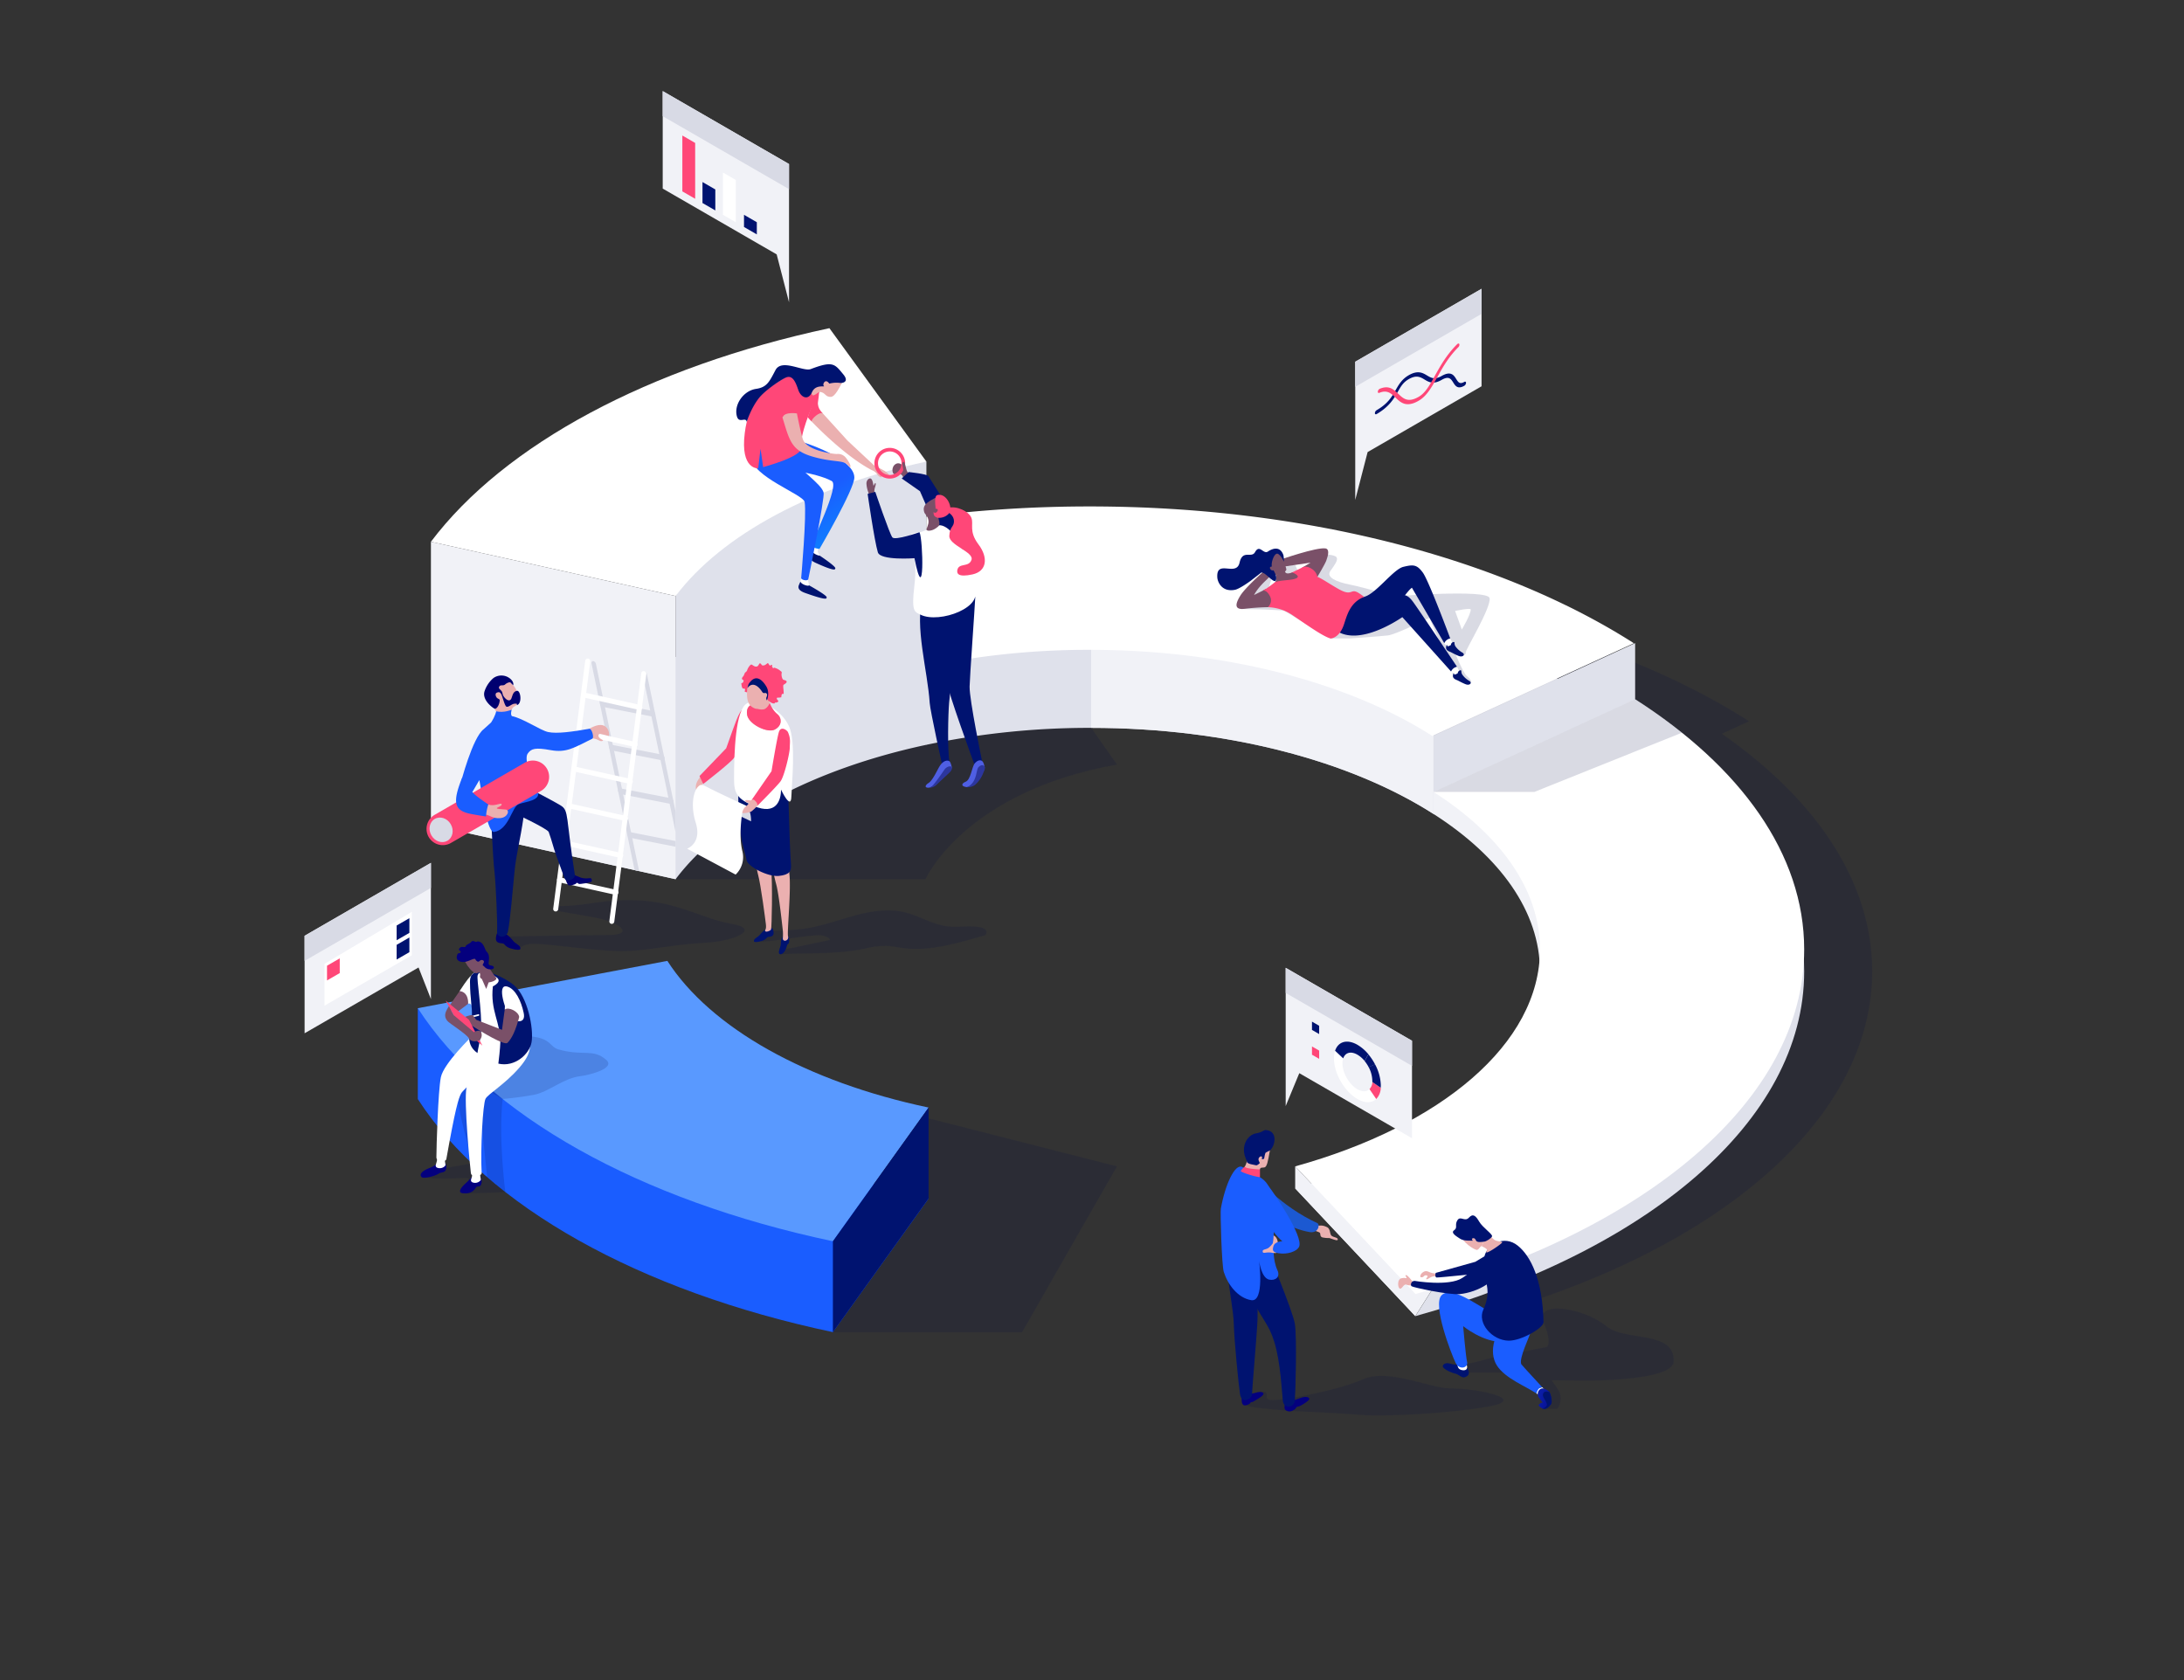 <svg id="Layer1" xmlns="http://www.w3.org/2000/svg" xmlns:xlink="http://www.w3.org/1999/xlink" width="1300" height="1000" viewBox="0 0 1300 1000">
  <rect x="0" y="0" width="1300" height="1000" fill="#333333" stroke="none"/>
  <defs>
    <linearGradient id="linear-gradient" x1="-16.85" y1="430.32" x2="1433.12" y2="430.32" gradientUnits="userSpaceOnUse">
      <stop offset="0" stop-color="#88869c"/>
      <stop offset="0.08" stop-color="#9290a5"/>
      <stop offset="0.5" stop-color="#c5c5d1"/>
      <stop offset="0.82" stop-color="#e5e6ed"/>
      <stop offset="1" stop-color="#f1f2f7"/>
    </linearGradient>
    <linearGradient id="linear-gradient-2" x1="-16.85" y1="416.19" x2="1433.12" y2="416.19" xlink:href="#linear-gradient"/>
    <linearGradient id="_ÂÁ_Ï_ÌÌ_È_ËÂÌÚ_17" data-name="¡ÂÁ˚ÏˇÌÌ˚È „‡‰ËÂÌÚ 17" x1="-4093.61" y1="328.38" x2="-4075.36" y2="241.55" gradientTransform="matrix(-1, 0, 0, 1, -3844, 0)" gradientUnits="userSpaceOnUse">
      <stop offset="0" stop-color="#1a5dff"/>
      <stop offset="1" stop-color="#bb1aff"/>
    </linearGradient>
    <linearGradient id="_ÂÁ_Ï_ÌÌ_È_ËÂÌÚ_3" data-name="¡ÂÁ˚ÏˇÌÌ˚È „‡‰ËÂÌÚ 3" x1="774.86" y1="858.39" x2="775.08" y2="860.09" gradientUnits="userSpaceOnUse">
      <stop offset="0" stop-color="#04007e"/>
      <stop offset="1" stop-color="#bb1aff"/>
    </linearGradient>
    <linearGradient id="_ÂÁ_Ï_ÌÌ_È_ËÂÌÚ_3-2" x1="748.27" y1="853.28" x2="748.46" y2="854.85" xlink:href="#_ÂÁ_Ï_ÌÌ_È_ËÂÌÚ_3"/>
    <linearGradient id="_ÂÁ_Ï_ÌÌ_È_ËÂÌÚ_3-3" x1="-3011.26" y1="741" x2="-3019.05" y2="744.34" gradientTransform="matrix(-1, 0, 0, 1, -2649.27, 0)" xlink:href="#_ÂÁ_Ï_ÌÌ_È_ËÂÌÚ_3"/>
    <linearGradient id="_ÂÁ_Ï_ÌÌ_È_ËÂÌÚ_3-4" x1="-3012.8" y1="741.14" x2="-3019.03" y2="743.81" gradientTransform="matrix(-1, 0, 0, 1, -2649.27, 0)" xlink:href="#_ÂÁ_Ï_ÌÌ_È_ËÂÌÚ_3"/>
    <linearGradient id="_ÂÁ_Ï_ÌÌ_È_ËÂÌÚ_3-5" x1="-2961.85" y1="580.18" x2="-2968.96" y2="583.15" gradientTransform="matrix(-1, 0, 0, 1, -2649.27, 0)" xlink:href="#_ÂÁ_Ï_ÌÌ_È_ËÂÌÚ_3"/>
    <linearGradient id="_ÂÁ_Ï_ÌÌ_È_ËÂÌÚ_40" data-name="¡ÂÁ˚ÏˇÌÌ˚È „‡‰ËÂÌÚ 40" x1="932" y1="837.91" x2="882.08" y2="817.49" gradientUnits="userSpaceOnUse">
      <stop offset="0" stop-color="#04007e"/>
      <stop offset="1" stop-color="#1a5dff"/>
    </linearGradient>
    <linearGradient id="_ÂÁ_Ï_ÌÌ_È_ËÂÌÚ_34" data-name="¡ÂÁ˚ÏˇÌÌ˚È „‡‰ËÂÌÚ 34" x1="524.35" y1="344.7" x2="489.05" y2="293.53" gradientUnits="userSpaceOnUse">
      <stop offset="0" stop-color="#00a9ff"/>
      <stop offset="1" stop-color="#1a5dff"/>
    </linearGradient>
  </defs>
  <g>
    <path d="M464.62,568c17-1,33.39.17,50.1-3.36A52.83,52.83,0,0,1,527.45,563c3.48.12,6.9.9,10.35,1.34,14.48,1.85,29-2.14,43.05-6.09l4.3-1.21a3.34,3.34,0,0,0,1.59-.77,2.27,2.27,0,0,0-.26-3,5.53,5.53,0,0,0-3-1.34c-6.4-1.24-13,.22-19.51-.56-8.89-1.08-16.76-6.26-25.47-8.36-9.6-2.31-19.72-.73-29.27,1.81s-18.86,6-28.61,7.67c-7.23,1.2-14.58,1.35-21.91,1.5a33.4,33.4,0,0,0-6.08,6.65c10.79-.81,23.22-3.18,34-4,4-.3,9.11,2.5,6.63,3l-19.64,4.12a31.29,31.29,0,0,1-7.45.94C465.44,566.14,465.34,566.57,464.62,568Z" fill="#000c47" opacity="0.15"/>
    <path d="M956.15,789.35c-13.25-11-42.87-15.63-37.39-2.43s1.82,14.86,1.82,14.86l-13.92,2.72c-6.16-.78-21.08,4.76-31.34,6.92s-9-.35-14.74.09L870.4,817h36.81l13.37,16.4-1.14,3.64v1.51s4.24,0,7.19,0c1.09,0,3.49-5.15,1.71-9.7-.71-1.81-1.94-3.2-4.76-7.32,0,0,25.34.44,32.18,0,8.25-.53,40.11-1.84,40.46-11.13C996.94,791.47,967.48,798.78,956.15,789.35Z" fill="#000c47" opacity="0.15"/>
    <path d="M749.94,828.54c8.4-1.22-.17,5,7.85,4.81s38.46-5.72,53.57-12.4,39.77,5.44,51.85,5.44c17.07,0,46.87,6.58,22.61,10.84s-61.72,6.09-76.49,4.88-40.47-2.23-40.47-2.23-20.64-1.58-24.75-2.65l-4.1-1.07Z" fill="#000c47" opacity="0.15"/>
    <path d="M251.93,700.69c7.75,1.48,22.94.44,25.59.44,4.44,0-3.91,9.2-.54,9.17,6,0,23.84-.72,23.84-.72l-20-17.15s-16.55,3-16.75,3S251.93,700.69,251.93,700.69Z" fill="#000c47" opacity="0.15"/>
    <g>
      <polygon points="495.77 792.94 608.38 792.94 664.86 694.24 512.35 655.37 495.77 792.94" fill="#000c47" opacity="0.15"/>
      <path d="M680.48,414.79,625,411.1,611.4,423.71c-12.08-2-37.43-1.6-88.83,5.6-124.06,17.38-120.43,94-120.43,94H550.91s23-52.06,114-68.24l-15.38-21.85Z" fill="#000c47" opacity="0.15"/>
      <path d="M1024.93,436.76l16.21-7.45c-77.86-49.81-194-81.42-323.82-81.42a746.82,746.82,0,0,0-155.78,16l54.94,59c30.36-6.51,66.22,10.34,100.84,10.34,68.7,0,131.32,14.07,178.65,37.19l-2.2.94v13.12c39.5,25.27,63.35,58,63.35,93.71,0,56.33-59.21,105.16-145.71,129.15l50.71,76h20.8c137.41-38.13,231.48-115.7,231.48-205.19C1114.4,524.88,1081,475.79,1024.93,436.76Z" fill="#000c47" opacity="0.15"/>
      <polygon points="551.43 443.31 551.43 396.79 493.7 317.38 493.7 363.9 551.43 443.31" fill="#dde0ea"/>
      <path d="M397.23,626.05l-148.53-26v54.13c40.95,63.56,131.8,114.41,247.07,138.72l57-79.57C480.17,698.06,423,666.06,397.23,626.05Z" fill="#1a5dff"/>
      <path d="M397.23,571.92,248.7,600.09c40.95,63.57,131.8,114.41,247.07,138.72l57-79.57C480.17,643.93,423,611.93,397.23,571.92Z" fill="#5999ff"/>
      <g>
        <path d="M551.43,354.08V274.75L444,257.41l-41.88,97.36V391C337.8,416.11,286.91,450.7,256.5,491l145.64,32.31c27.52-36.48,81.63-65.53,149.29-80h0a470.13,470.13,0,0,1,98.05-10.07V347.89A771.11,771.11,0,0,0,551.43,354.08Z" fill="#dfe1eb"/>
        <path d="M973.3,429.31c-33.54-21.46-74.21-39.53-120-53.16V484.49h0Z" fill="url(#linear-gradient)"/>
        <path d="M649.48,347.89v85.35c81.69,0,154.81,19.9,203.81,51.25V376.15C792.8,358.15,723.35,347.89,649.48,347.89Z" fill="url(#linear-gradient-2)"/>
        <path d="M649.48,347.89v85.35c81.69,0,154.81,19.9,203.81,51.25V376.15C792.8,358.15,723.35,347.89,649.48,347.89Z" fill="#f1f2f7"/>
      </g>
      <polygon points="973.3 382.79 973.3 429.31 853.29 484.49 853.29 437.97 973.3 382.79" fill="#dfe1eb"/>
      <path d="M551.43,274.75,493.7,195.34c-107.48,23-193.48,69.16-237.2,127.12l145.64,32.31C429.66,318.29,483.77,289.24,551.43,274.75Z" fill="#fff"/>
      <polygon points="256.5 322.46 256.5 491.02 402.14 523.33 402.14 354.77 256.5 322.46" fill="#f1f2f7"/>
      <g>
        <path d="M909.4,451.7l-56.11,19.67v13.12c39.51,25.27,63.35,58,63.35,93.71,0,56.33-59.21,105.16-145.7,129.15l71.51,76,98.9-156Z" fill="#f1f2f7"/>
        <path d="M1073.92,578.2c0-56.77-37.86-108.74-100.62-148.89L909.4,451.7l32,175.67-98.9,156C979.85,745.26,1073.92,667.69,1073.92,578.2Z" fill="#dfe1eb"/>
      </g>
      <path d="M1073.92,565.09c0-56.78-37.86-108.75-100.62-148.9l-120,55.18c39.51,25.27,63.35,58,63.35,93.72,0,56.33-59.21,105.15-145.7,129.15l71.51,76C979.86,732.15,1073.92,654.58,1073.92,565.09Z" fill="#fff"/>
      <polygon points="770.94 694.24 770.94 707.36 842.45 783.39 842.45 770.27 770.94 694.24" fill="#f1f2f7"/>
      <polygon points="495.77 738.81 495.77 792.94 552.73 713.37 552.73 659.24 495.77 738.81" fill="#001370"/>
      <path d="M648.73,386.79c81.69,0,154.8,19.9,203.81,51.25l120-55.18c-77.86-49.81-194-81.42-323.82-81.42a772.92,772.92,0,0,0-97.3,6.08l-.76,89.34A470.3,470.3,0,0,1,648.73,386.79Z" fill="#fff"/>
    </g>
    <g>
      <path d="M331.57,539.33c20,0,25.71-4.46,48.87-3.39s38.62,11.22,55.24,14,3.49,10.2-17,11.29S383.64,566.6,367,566.1s-44.75-5-51.25-4.26-6.5,3.33-6.5,3.33L298,557.54s48.88-1,64.18-1,8-7.69-9.59-10.69S330.82,542,330.82,542Z" fill="#000c47" opacity="0.15"/>
      <g>
        <g>
          <path d="M353.08,393.46c-.72,0-1.14.69-.94,1.66l25.61,122.8,2.69.6-25.69-123.2A2.28,2.28,0,0,0,353.08,393.46Z" fill="#d8dae5"/>
          <path d="M385.06,401.26a2.25,2.25,0,0,0-1.66-1.86c-.72-.06-1.14.68-.94,1.65l19.68,94.35V483.11Z" fill="#d8dae5"/>
          <path d="M388.53,423.17l-30.32-5.93c-.73-.15-1.21.51-1.08,1.48a2.41,2.41,0,0,0,1.58,2L389,426.65a.9.9,0,0,0,.28,0c.58-.06.92-.66.8-1.5A2.38,2.38,0,0,0,388.53,423.17Z" fill="#d8dae5"/>
          <path d="M394,449.15l-30.32-5.93c-.74-.15-1.22.51-1.08,1.47a2.37,2.37,0,0,0,1.57,2l30.32,5.94a1,1,0,0,0,.29,0c.57-.06.91-.67.8-1.5A2.41,2.41,0,0,0,394,449.15Z" fill="#d8dae5"/>
          <path d="M399.36,475.13,369,469.19c-.73-.14-1.22.52-1.08,1.48a2.38,2.38,0,0,0,1.58,2l30.32,5.94a1.37,1.37,0,0,0,.28,0c.57-.06.92-.67.8-1.5A2.38,2.38,0,0,0,399.36,475.13Z" fill="#d8dae5"/>
          <path d="M374.45,495.17c-.73-.15-1.22.52-1.08,1.48a2.38,2.38,0,0,0,1.58,2L402.14,504v-3.39Z" fill="#d8dae5"/>
        </g>
        <g>
          <path d="M330.79,542.5l-.2,0a1.49,1.49,0,0,1-1.29-1.68l19.05-147.51a1.5,1.5,0,0,1,3,.39L332.27,541.19A1.5,1.5,0,0,1,330.79,542.5Z" fill="#fff"/>
          <path d="M364.16,549.9H364a1.5,1.5,0,0,1-1.29-1.68L381.72,400.7a1.5,1.5,0,1,1,3,.38L365.64,548.59A1.5,1.5,0,0,1,364.16,549.9Z" fill="#fff"/>
          <path d="M380.68,422.52a1.73,1.73,0,0,1-.32,0L347,415.08a1.5,1.5,0,0,1,.65-2.93L381,419.56a1.5,1.5,0,0,1-.33,3Z" fill="#fff"/>
          <path d="M377.83,444.53l-.32,0-33.37-7.41a1.5,1.5,0,0,1,.65-2.93l33.37,7.41a1.5,1.5,0,0,1-.33,3Z" fill="#fff"/>
          <path d="M375,466.54l-.33,0-33.37-7.41a1.5,1.5,0,1,1,.65-2.93l33.37,7.41a1.5,1.5,0,0,1-.32,3Z" fill="#fff"/>
          <path d="M372.14,488.55a1.84,1.84,0,0,1-.33,0l-33.37-7.41a1.5,1.5,0,0,1,.65-2.93l33.37,7.41a1.5,1.5,0,0,1-.32,3Z" fill="#fff"/>
          <path d="M369.29,510.56a1.24,1.24,0,0,1-.33,0l-33.37-7.4a1.5,1.5,0,0,1,.65-2.93l33.37,7.41a1.5,1.5,0,0,1-.32,3Z" fill="#fff"/>
          <path d="M366.44,532.57a1.24,1.24,0,0,1-.33,0l-33.36-7.4a1.5,1.5,0,0,1,.65-2.93l33.36,7.41a1.5,1.5,0,0,1-.32,3Z" fill="#fff"/>
        </g>
      </g>
      <g>
        <path d="M305.81,560.44c2.95,2.48,3.56,2.23,3.94,3.94s-4.34.69-6.57-.14a7.24,7.24,0,0,1-2.75-1.9c-.93-1.22-1.86-.61-3.61-1.22s-2-2.29-1.2-5,5.85,0,6.95.81A33,33,0,0,1,305.81,560.44Z" fill="#000070"/>
        <path d="M304.55,422.43c1.47-3.16,2.94-1.08,3.73-5s-.77-9-6.38-12.69-9.17.74-9.79,7.27a17.15,17.15,0,0,0,3.19,11.33l5.26,1.81Z" fill="#ebb0b0"/>
        <path d="M336.32,522.3c.84,2.87,1.3,3.73,1.89,4.47s4.46-.28,4.8-1,1.17.07,1.54.34,7.72-.77,7.73-1.65c0-3.42-2-.47-6.85-2.2-8.44-3-5.59-4.34-5.59-4.34Z" fill="#000070"/>
        <path d="M342.17,520.72c-5.45-34.7-3.42-38.18-8.35-41.24s-22.68-12.15-22.68-12.15l-5.23,16.55s20,9.39,20.7,11.33c2.21,6.16,2.43,8.24,4.58,14.29,2.68,7.52,4.2,11.4,5,13.55S342.6,523.46,342.17,520.72Z" fill="#001370"/>
        <path d="M352.73,439.52c2.64.2,3.83,1.48,5,1.59s1.21-.56,1.21-.56-2.6-1.09-2.69-2.47.86-1.3,1.42-1.18c.91.19,4.78,1.15,4.78,1.15a5.87,5.87,0,0,0-1.4-4.94c-2-2.27-5.42-2.14-10.33.69S352.73,439.52,352.73,439.52Z" fill="#ebb0b0"/>
        <path d="M311.7,485.9c-2.09,14.76-4.35,21.8-5.46,33.07s-2.55,29-3.9,35.48c-.9,4.35-6.84,3.89-6.47,0,.36-3.7-.76-29.36-1.6-36.14s-2.16-36-2.16-36l19-15Z" fill="#001370"/>
        <path d="M274.2,466.28s7-27.25,13.73-32.27l4.41-4c2.73-4.31,3-6.65,3-6.65,4.57,1.17,9.25-.95,9.25-.95s-.89,2.68.07,3.81h0c6.64,1.3,17,8.52,21.6,9.5,5.25,1.12,14.39-.17,24.55-1.95,1.42-.24,3,5.28,1.74,5.92-10.94,5.44-15.42,8.47-24.69,6.81s-11.67-1-13.79,2.11,1.63,14.77,5.62,21.73c3.47,6.07-6.86,6.81-10.92,8.28s-5.79,15.21-14.62,16.56c-4,.61-6.72-20-8.82-30.87l-4.23,7.24Z" fill="#1a5dff"/>
        <path d="M322,470.79,268.4,501.74a9.69,9.69,0,0,1-13.23-3.55h0A9.69,9.69,0,0,1,258.72,485L312.33,454a9.68,9.68,0,0,1,13.23,3.54h0A9.69,9.69,0,0,1,322,470.79Z" fill="#ff4778"/>
        <path d="M307.56,411.22c-2.17.58-2.33,2.32-3.12,4.4s-2.69,1.3-4.18-.51-.85-2.75-1.82-3.89-1.94-1.51-1.2-2.67,2.32-.14,3.42-1.15,2.75-1.54,3.21-1.12l1.58,1.59s.8-1.81-1.88-4a8.19,8.19,0,0,0-9.83-.3,17.48,17.48,0,0,0-5.19,7.51c-2,5.22,4.26,9.9,5.68,10.65,1.1.59,2.51-1.32,3-3.44s.2-1.89-1-2.59-1.79-2.93-.48-3.43,1.82-.31,2.56.84,1.94,6.52,3,7.39,3.25-1.57,5-1.65c.67,0,.95-.06,1.1,0a.36.36,0,0,1,.28.54l-.2.33C311,419.16,310,410.55,307.56,411.22Z" fill="#000070"/>
        <path d="M268.32,490.61c2.08,3.59,1.19,8-2,9.83s-7.44.41-9.52-3.18-1.18-8,2-9.83S266.25,487,268.32,490.61Z" fill="#d8dae5"/>
        <path d="M290.66,478.84c3.79,1.4,7.36-1.29,7.92-.19s-3.11,2-2.84,2.45,2.41.5,5.18.74,1.37,4.75-3.16,5.12-6.08-1.73-8.92-2.16S290.66,478.84,290.66,478.84Z" fill="#ebb0b0"/>
        <path d="M275.23,462.54c-6.1,15.12-5.11,20.08,5.42,22,6.44,1.19,8.64,1.43,8.64,1.43a29.37,29.37,0,0,1,1.37-7.15s-7.1-4.72-9.16-7C279.68,469.82,275.23,462.54,275.23,462.54Z" fill="url(#_ÂÁ_Ï_ÌÌ_È_ËÂÌÚ_17)"/>
      </g>
    </g>
    <path d="M302.76,617c26.61-2,22.85,5.74,29.71,7.65,14.93,4.16,20.43-.74,28.38,6.2,5.76,5-9.86,9-15.3,9.68-10.36,1.21-18.94,9.49-27.93,11.16s-18.42,2.45-18.42,2.45l-17.85-10.31Z" fill="#000c47" opacity="0.15"/>
    <path d="M282.12,693.6s-11.85-37.49-9.39-45.06,10.54-8,10.54-8v14.8Z" fill="#000c47" opacity="0.15"/>
    <path d="M299.2,654.18c-2.64,23.59,1.62,55.4,1.62,55.4L290,700.69s-4.53-41.18-4.46-47.54,2.48-8.17,2.48-8.17Z" fill="#000c47" opacity="0.15"/>
    <g>
      <path d="M764.7,835.47c0,1.78-.35,2.67.22,3.54a3.8,3.8,0,0,0,3.94.87c1.36-.65,2.19-1.14,2.55-1.89s1-.69,2-1,6.3-3.43,5.91-4.52-2.43-1.44-5.69-.21-8,2.54-8,2.54Z" fill="url(#_ÂÁ_Ï_ÌÌ_È_ËÂÌÚ_3)"/>
      <path d="M739.07,831.66c.07,3.05,0,3.53.94,4.5s4.1-.43,4.32-1.2.68-.06,1.78-.77,5.62-3.06,5.91-4.41-2.22-1.57-4.46-.82a19.1,19.1,0,0,1-4.79.71Z" fill="url(#_ÂÁ_Ï_ÌÌ_È_ËÂÌÚ_3-2)"/>
      <path d="M728.84,743.4c2.7,24.87,5.4,36.44,5.59,45.11s2.7,34.89,3.67,41.26,7.22,2.89,7.18,0,3-36.63,3.23-44.34,0-44,0-44Z" fill="#001370"/>
      <path d="M738.72,761c13.69,27.34,16.08,25.8,19.8,37.75s4.49,29.92,5.07,35,6.74,4.16,7.13,0,1.35-38,0-45.94-17.38-46.34-17.38-46.34L741,748.6Z" fill="#001370"/>
      <path d="M783.47,729.15c2.2.92,2.78-.49,6.4,1.26,2.18,1.06,1.54,4.05,2.71,5.09s3.88,1,3.69,2.3c-.11.72-.91.52-4.95-.89a18.19,18.19,0,0,1-4.12-.38c-1.67-.44-1.08-2.2-1.55-2.73s-4.06-1.6-4.06-1.6Z" fill="#ebb0b0"/>
      <path d="M741,694.28c1.23-2,1.73-5,1.11-6.5s-2.51-9.59,3.73-11.89,11.11,3,10,9.2-1.69,9.58-3.32,9.8-2.23-.14-2.59,1.17-7.34,0-7.34,0l-1.64-.53Z" fill="#ebb0b0"/>
      <path d="M784.11,728c-21.47-9.8-36.44-27.26-36.44-27.26l-13.55,3s21.88,25.6,45.48,29.62C784.91,734.21,785.8,728.73,784.11,728Z" fill="#1c59d1"/>
      <path d="M739.54,694.68c13.64,7.8,14.56,7,18.43,18.5,2.9,8.64-3.09,31.13,2.38,42.82,1.92,4.12-1.23,6.41-4.89,5.65-4.72-1-6-11.15-6-11.15s3.35,24.66-4.64,23.38-14-9.28-16.38-16.82c-1.24-3.87-2.14-35.4-1.74-37.64C729.2,705.26,735.11,692.15,739.54,694.68Z" fill="#1a5dff"/>
      <path d="M758.1,735.38a42.38,42.38,0,0,1-.49,4.64,12.85,12.85,0,0,1-2.26,2.5c-1.58,1.39-3.91.89-3.75,2.43s1.88.11,5.34.65c2.94.64,3.55-.22,3.55-.22s.09-3.09.14-4.79C760.74,736.37,758.1,735.38,758.1,735.38Z" fill="#ebb0b0"/>
      <path d="M753.31,724.75c2.85,8,10,14.13,10,14.13s-4.44-.15-5.32,2.92c-.71,2.43-.43,3.54,3,4.13,5.23.9,10.94-1,12.28-3.86C776.1,735.9,757.6,709,755.07,706,751.7,701.93,750.62,717.24,753.31,724.75Z" fill="#1a5dff"/>
      <path d="M741,694.28a13.5,13.5,0,0,0-2.48,2.69c-.26.5,6.82,3.09,11.46,3.73v-4.64S740.77,695.72,741,694.28Z" fill="#ff4778"/>
      <path d="M753.5,672.63c6.46.46,5.6,7.28,4,10.08s-1.72,1.87-4,3.29c0,0-.45-.22-1.06,3.71l-1.21.33c-.41.11.38-1.15-.2-1.66s-2.51.74-1.77,2.5.74,1.26.74,1.26-1.54,1.76-2.44,1.44-5.18-.59-5.4-2.16-2-3.73-1.7-7.95,3.11-8.17,7.23-8.88S752,672.53,753.5,672.63Z" fill="#001370"/>
    </g>
    <g>
      <path d="M264.8,692.13A4.12,4.12,0,0,1,265,697c-.84.93-2.65.78-3.66,1.44-2.75,1.79-9,3.17-10.21,2.3s-1.69-3.15,4.75-5.62a12.15,12.15,0,0,0,4.28-2.64Z" fill="url(#_ÂÁ_Ï_ÌÌ_È_ËÂÌÚ_3-3)"/>
      <path d="M264.72,689.93a29.07,29.07,0,0,0,.43,3.15,1.07,1.07,0,0,1-.36,1,4.2,4.2,0,0,1-4.66.9s-1.19-.47-.64-2a23.39,23.39,0,0,0,.84-3.53Z" fill="#fff"/>
      <path d="M285.81,700.82a4.12,4.12,0,0,1,.22,4.82c-.84.94-2.16.16-2.76,1.21-2.31,4-6.47,3.51-7.91,3.36-2.17-.23-2.28-2,1.3-5.4a54.81,54.81,0,0,0,4.14-4.12Z" fill="url(#_ÂÁ_Ï_ÌÌ_È_ËÂÌÚ_3-4)"/>
      <path d="M300.1,603.58c4.15,10.12,5.14,15.2-3.35,25S276,648,274.44,650.91s-3.48,9.22-8.76,39c-.33,1.83-5.94,2.26-5.92-1.14,0-5.83,1-39.25,2.65-47.55s18.69-24.6,18.69-24.6Z" fill="#fff"/>
      <path d="M285.73,698.63a29.15,29.15,0,0,0,.43,3.14,1.1,1.1,0,0,1-.36,1.05,4.22,4.22,0,0,1-4.66.89s-1.19-.47-.64-2a23.69,23.69,0,0,0,.84-3.53Z" fill="#fff"/>
      <path d="M278.68,597.46c-5.13,3.94-7.24,5.46-7.24,5.46l-5-2.73,7.16-10.29L276,588l3.25,4.61Z" fill="#7a5068"/>
      <path d="M312.39,610.61c4.15,10.12,5.14,15.21-3.36,25s-18.38,15.45-20,18.35-3.14,30.43-2.33,44.21c.11,1.85-6,3.36-6.42,0-.56-4.17-4.24-42.47-2.61-50.76s15.69-23.81,15.69-23.81Z" fill="#fff"/>
      <path d="M280.51,580.69l.15,17.9s-.67-1.87-2-1.13c0,0,.57-6.94-5.09-7.56C273.59,589.9,278.76,581.71,280.51,580.69Z" fill="#fff"/>
      <path d="M315.49,617.48c-1.54,8.83-12.46,13.79-26.36,6s-7.33-10.69-7.1-18.09,1.74-10-1.42-20.92,15.93-5,24,1.71S316.92,609.33,315.49,617.48Z" fill="#fff"/>
      <path d="M306,586.45c8,6.72,11.82,25.77,10.4,33.93-1.23,7-9.92,15-19.76,12.7.23-1.34,1.1-9.62,1.17-12.46.26-12-6.11-18.91-4.43-33.53,0,0,7.11-3.21.84-6.13s-9.09-2.91-9.88-.53,2.52,20,2.06,32.84c-.16,4.7-2,11.24-2.21,13.53-8.49-6-3.49-14.81-3.29-21.36.23-7.4-1-9.65-1.15-21C279.53,572.75,297.92,579.72,306,586.45Z" fill="#001370"/>
      <path d="M290.06,573.69c2.83,5.87,4.75,7.32,5.34,8.43s-2.26,2.42-4.53,2.6l-1.45,3.92-2.59-5.93s-1.41-.6-1.09-1.85-.44-2.37-.86-3.18S290.06,573.69,290.06,573.69Z" fill="#7a5068"/>
      <path d="M290.17,572.61c-.13,4.2-3.54,6-6.35,6.62s-9.14-8.2-8.22-12.15,7.11-7.77,10.54-4.87S290.17,572.61,290.17,572.61Z" fill="#7a5068"/>
      <path d="M280.26,605.8h.12l4.6-1.19a.49.49,0,0,0-.24-.94l-4.6,1.19a.48.48,0,0,0-.35.59A.47.47,0,0,0,280.26,605.8Z" fill="#fff"/>
      <path d="M301.85,587.19c5,1.33,8.4,8.74,9.88,15.73s-5.5,5.28-7.91,2.73S295.09,585.38,301.85,587.19Z" fill="#fff"/>
      <path d="M279.9,604.28c1.78-.4,2,.56,3.53,2.69h0l15.38,6s2.45-19.6,3.51-22.56l7.32,12.52c-2.58,11.09-5.39,15.63-7.6,17.81-1.77,1.74-15.72-6.77-21.17-10.21h0s-1.74.35-4.68-2S277.93,604.72,279.9,604.28Z" fill="#7a5068"/>
      <path d="M290.87,572.74c-.53,2.84,2.38,1.23,3.05,2.86s-3.69,2.09-5.38,0c-1-1.17-1.77-.72-.72-2.36s-1.31-2.46-2.29-1.31-2.17-.08-2.63-1-3.66,1.18-6,1.58-5.53-.41-5-3.27,1.77-1.31,2.27-2.39-2-1.07-.54-2.6,3.07.28,3.54-1,2.56-1.45,3.4-2.69,2.59.47,3.14,0,3.19-.44,4.59,3.19,1.31,2.11,2.26,3.86S290.87,572.74,290.87,572.74Z" fill="url(#_ÂÁ_Ï_ÌÌ_È_ËÂÌÚ_3-5)"/>
      <polygon points="279.19 607.05 265.28 595.58 273.28 610.17 287.13 622.37 279.19 607.05" fill="#ff4778"/>
      <path d="M267.2,599.09c-3.63,4.88-2,7.09-.95,8.53s11.32,7.71,12.77,10.32,5,1.92,6.21,1.26,2-2.94,1.16-4.76c-1-2.12-4.28-.06-4.28-.06L270,604.19Z" fill="#7a5068"/>
      <path d="M300.45,600.91c2.24-1.82,8.14,1.1,8.62,4.41l1.46-1.74-3.94-11.19L302.77,589l-1.92,1.43Z" fill="#fff"/>
    </g>
    <path d="M914.62,829.47c1.72.79,2.93,2.65,2.67,1.13,0,0,2.42-3.09,2.36-3.21s-1.58-1.62-1.58-1.62l-4,.79Z" fill="#fff"/>
    <path d="M839.4,761.06c-2.29-2.73-2.91-2.2-2.79-1.73s.82,1.11.58,1.39-.68-.42-3.12.17-2.12,5.54-.86,6.09,2.35-3.05,4-2.31a5.73,5.73,0,0,0,3.46.24L841,763S839.7,761.41,839.4,761.06Z" fill="#ebb0b0"/>
    <path d="M902.21,779.54C888.51,791.76,886.06,805,891,812.75s17.17,12.3,23.63,16.72c0,0,.62-3.87,3.45-3.7,0,0-12.45-13.45-12.58-13.79-1.44-3.83,5.18-16.59,6.24-21S902.21,779.54,902.21,779.54Z" fill="#1a5dff"/>
    <path d="M858.91,812.71c-1,1.76,4.79,4.32,7.53,4.94,1.61.37,3.74,2.58,5.35,2.11,4-1.17,2.22-4.25,1.59-5.5a3.26,3.26,0,0,0-2.82-2,34.61,34.61,0,0,1-5.63-.1C863.68,811.87,860.27,810.37,858.91,812.71Z" fill="#001370"/>
    <path d="M867.53,811.56c0,1.67.27,3.68,3,4,4.93.6,1.74-5.14,1.74-5.14Z" fill="#fff"/>
    <path d="M855.1,758a10.68,10.68,0,0,1-3.93-.68c-1.74-.76-2.75-1.17-4.5.18-1.14.89-1.83,2.76-.63,2.76s1.3-.52,1.85-.93a1.56,1.56,0,0,1,1.81.11c.31.41-.92,1.46-.75,1.81.38.81,2-1,3.86-1.44a5.13,5.13,0,0,1,2.51,0C855.29,759.57,855.1,758,855.1,758Z" fill="#ebb0b0"/>
    <path d="M891.1,783.39c-14.72-8.48-27-17.87-32.9-12.54s5.85,35.43,8.17,40.22,7.72,3,6.9-.4-2.34-21.32-2.34-21.32,12.12,9.87,23.68,9.3c8.44-.41,11.23-9,13.27-12,6.3-9.12,5-9.17,5-9.17Z" fill="#1a5dff"/>
    <path d="M854.84,757.58c-.57,0-.75,2.63.21,2.81s33.76-3.25,33.76-3.25l4.25-15.1-14.87,9Z" fill="#001370"/>
    <path d="M883.58,748c-2.59,13.28,5.88,17.36-.68,31.58-3.65,7.88,5.15,18.29,15.15,18.41,7.49.09,20.78-7.59,20.71-11-.58-25.51-7.71-39.46-15.32-45.56C895.26,734.81,885,740.7,883.58,748Z" fill="#001370"/>
    <path d="M842.08,762.41c-2.07-.09-2.73,2.43-1.88,3.16s22.26,5.3,28.6,4.7c11-1,24.58-8.86,22-16-3.8-10.48-7.6-2.08-20.37,6.37C862.44,765.88,842.08,762.41,842.08,762.41Z" fill="#001370"/>
    <path d="M894.17,739.47c.05-.75-3.07-.31-4.87-1.65a32.39,32.39,0,0,1-4.26-4.43l-2.95,8.42s3.62,1.63,3.08,2.39C882.09,748.58,894.12,740.23,894.17,739.47Z" fill="#ebb0b0"/>
    <path d="M915.89,827.73a3.67,3.67,0,0,0,0,4c.93,1.41,2.28,2.68,2.39,3.31,0,0-.47-.82-2.33,1.07-.53.53,1.53,2.34,3.18,2.46s3.24-1.68,4.11-2.85-.08-5.69-1-7.19a7.22,7.22,0,0,0-3.76-2.13A2.81,2.81,0,0,0,915.89,827.73Z" fill="url(#_ÂÁ_Ï_ÌÌ_È_ËÂÌÚ_40)"/>
    <path d="M918.41,830.49c0,1.53,3.18,5,2.22,6.27s-2.32,1.79-3.06,1.32a4.09,4.09,0,0,0,1.56.51c1.65.12,3.24-1.68,4.11-2.85s-.08-5.69-1-7.19C919.13,827.73,918.41,829,918.41,830.49Z" fill="#001370"/>
    <path d="M882.09,741.81c-.9-.52-1.57,1.86-2.85,2.14s-9.42-4.73-9.92-9.43,7.27-6.47,15.72-1.13Z" fill="#ebb0b0"/>
    <path d="M868.62,737c2.44,1.93,7.11,1.33,7.82,1.48s-.64-.59-.23-1.14,1.69-.68,2.28.91,4,.87,5.08.76,4.1-1.9,4.56-3.13-5.65-5.29-7.66-8.75-3.66-5.06-6.12-2.37-5-1.3-6.83,1.53.37,4.39-2,6S867.63,736.25,868.62,737Z" fill="#001370"/>
    <path d="M873,402.28c-2.39-2-7.73-15.86-7.73-15.86l5.86,3.75s1.81-.89,1.33-1.84,15.41-27,14.18-32.37-57.06-1-57.06-1-17.32-5.26-26.08-7-14.09-4.55-11.63-8.08,4.79-6.41,3.69-8.18-8.48-1.78-8.48-1.78L786,335.1l-31.83,17.73,4.12-12.43,7.42,2,6.81-2.57-1.56-3.56H758.88l-13.4,12.48-7.12,13.74c16.74.11,25.88.95,25.88.95L792,380H803.7s17.67-1.22,22.5-1.8,24.67-10.44,24.67-10.44l14.74,35.47s7.48,5,9.29,4S875.39,404.25,873,402.28Zm2.44-39.5c0,3.06-5.31,11.94-5.31,11.94l-4-11.08S875.43,361.64,875.43,362.78Z" fill="#000c47" opacity="0.15"/>
    <g>
      <path d="M421.57,471.32c-.51-1.51-2.42-2.89-3.61-3.63a2.76,2.76,0,0,1,.86-1.95c1.23-1.14-1.3-4.08-1.3-4.08l-1,1.17c-3.61,4.55-3,8.79,1.39,11.71S422.33,473.56,421.57,471.32Z" fill="#ebb0b0"/>
      <path d="M469.76,558.64c.09,2.23-.34,3.07-.77,3.35s-.44.37-.51.73a17.62,17.62,0,0,1-1,2.72c-1.55,3.21-4.38,3.3-3.78.66s1-2.7,1.09-4.55.34-3.7,2-4.5A1.9,1.9,0,0,1,469.76,558.64Z" fill="#001370"/>
      <path d="M442.68,438.92c.95,3-3.17,8.5-5.72,12.13-2.17,3.08-18.37,15.58-18.37,15.58l-2.21-4.72,15.87-16.51c6.54-18.39,6.59-18.32,8.35-21.52C443.64,418.37,441.72,435.93,442.68,438.92Z" fill="#ff4778"/>
      <path d="M451.94,556.8c-2.37,2-2.86,1.79-3.17,3.16s3.49.56,5.29-.11a5.82,5.82,0,0,0,2.21-1.53c.75-1,1.5-.49,2.9-1s1.58-1.85,1-4-4.7,0-5.59.65A26.91,26.91,0,0,0,451.94,556.8Z" fill="#001370"/>
      <path d="M455.53,553.53c-.4.62,0,.89.53,1s2.52-.47,2.91-1.33,1-27.27,0-37.28.36-40.21.72-47.61-12.61-9.08-12.88,3.87,2.67,42.06,4.38,48.28,4.38,27,4.66,29.41C456,551,456.12,552.6,455.53,553.53Z" fill="#ebb0b0"/>
      <path d="M466,558c-.08.79-.14,1.69,1.08,1.93a2,2,0,0,0,2-2.61c-.67-2.25,1.85-26.81.83-36.82s-3-40.21-2.66-47.61-12.84-9.08-13.11,3.87,6.09,43.16,7.83,49.38,3.69,25.28,4,27.73A26,26,0,0,1,466,558Z" fill="#ebb0b0"/>
      <path d="M439.7,462.12c-1.27,34.65,2.82,40.09,4.65,49.76.75,4,12.86,10.15,19.27,9.48s7.46-2.9,7.22-6.56c-.58-8.73-.75-12.36-1.91-50.35Z" fill="#001370"/>
      <path d="M464.89,470c0,6.38-2.8,15.39-16.13,9.76-10.16-4.29-11.83-7.76-11.83-16.12,0-15.77.81-41.19,7.71-45,6.22-3.43,20.14,2.84,25,13.66,4.25,9.41,1.66,33.8,1.4,42S464.89,470,464.89,470Z" fill="#fff"/>
      <path d="M447.06,488.85s.31-5.43-2.4-9.05l-13.37,1.58Z" fill="#d8dae5"/>
      <path d="M463.66,426.08a8.3,8.3,0,0,0-1.27-1.28h0l-.31-.26c-.91-.81-3.59-3.63-5-9.66,0,0-5-.66-5.68,1.61a4.86,4.86,0,0,1-2.73,2.56,5.8,5.8,0,0,0-2.07.79h0c-1.55,1-2.29,2.78-1.93,5.44.77,5.76,12.17,11.27,16.54,8.94S465.09,428,463.66,426.08Z" fill="#ebb0b0"/>
      <path d="M461.19,434.23c4.37-2.32,3.9-6.19,2.47-8.15a8.3,8.3,0,0,0-1.27-1.28h0l-.31-.26a15.87,15.87,0,0,1-3.89-6.08h0s-1.41,3.29-3.57,3.73c-1.91.4-5.62-.11-6-3.13a5.87,5.87,0,0,0-2,.78h0c-1.55,1-2.29,2.78-1.93,5.44C445.42,431.05,456.82,436.56,461.19,434.23Z" fill="#ff4778"/>
      <path d="M444.86,409.65c-1.05,8.91,1.87,11.07,4.61,12.09s9-2.6,7.72-12.09S445.72,402.44,444.86,409.65Z" fill="#ebb0b0"/>
      <path d="M444.66,412.07c-.6,0-1.78-.56-1.41-.81s.07-.21.26-.89-2.11-.48-1.67-.74-.25-.25-.37-1.35-.44-1.82.19-1.74.91-1.19,1-1.48-1.22-.44-1-1.32.88-1.16,1.16-1.89.66-1.54.66-1.54a2.56,2.56,0,0,0,1.35-1.67c.51-1.39,1.77-3.09,2.4-3.09s1.64,1.39,3.09,1.2,1.43-2.43,2.33-1.83.47,1.33,1.93,1.14,2.2-1.74,2.67-1.24.69,1.56,1.32,1.25.85-.46,1.07-.2-.37.67,0,1,.06.38.51.82,0-.48.95-.21a9.19,9.19,0,0,1,3.18,1.62c.29.42,1.29.58,1,1.56s.17,3.75,1.17,4c3.76.88.59,2.52,0,2.9s.06,3.48,0,4.05.31,1.65-.4,1.41-.88.92-.88.92-.13,1-.13,1.14.19-.16-.81.09-2-.25-1.83.69,1.26,1.14.76,1.77a2.24,2.24,0,0,1-2.28.42c1.18.62-.52,1.22-2.51-.22-.56-.41-.17-.41-.56-.41s-1.18-1.45-1.18-1.45l.07-3.3-4.71-6.2h-3.69L445.63,408a7.05,7.05,0,0,0-.77,1.69C444.64,412.51,444.66,412.07,444.66,412.07Z" fill="#ff4778"/>
      <path d="M456.1,408.52c-3.26-5.34-7.11-6.83-10.56-1.24l-.68,2.37c2.5-3.67,6.05-2.23,8.91,2.3a1.3,1.3,0,0,0,1.36.57,1.1,1.1,0,0,1,1.45.79,2.64,2.64,0,0,1-.29,1.54,2,2,0,0,0,.06,1.79l.14.25S458.45,412.38,456.1,408.52Z" fill="#001370"/>
      <path d="M447.12,476.43c-1.36,1.24-2.14,3.6-4.51,4.13s-3.71.91-2.74,2.58,6.33.54,7.46-.21a30.6,30.6,0,0,0,3.43-3.25l1.11-4.09-3.95.08Z" fill="#ebb0b0"/>
      <path d="M469,435.75c1.78,4,1.1,6.2,1.1,9.34s-3.27,17-5.51,20-13.82,14.58-13.82,14.58.63-1.3-1.49-3.2a1.45,1.45,0,0,0-1.92-.27l11.87-17.16s3.2-19.41,4.38-23.3S468.51,434.68,469,435.75Z" fill="#ff4778"/>
      <path d="M447.33,476.36c-1.07.33-2.51-.47-3.48,0s.55,1.45,1.84,1.51S447.33,476.36,447.33,476.36Z" fill="#ebb0b0"/>
      <path d="M416,467.81c-3.61,3-4.89,12.35-1.9,21.79C418,501.94,409,505.15,409,505.15l28.87,15.42a14.39,14.39,0,0,0,4-14c-2.13-8.73-.45-20.32,0-23.1a6.46,6.46,0,0,1,2.48-3.83s-16.12-7.34-24.25-11.59C417.92,467,417.19,466.83,416,467.81Z" fill="#fff"/>
    </g>
    <g>
      <polygon points="859.66 382.84 861.34 384.62 864.5 385.45 864.5 382.61 863.19 380.02 859.76 380.38 859.66 382.84" fill="#fff"/>
      <polygon points="863.74 399.67 865.42 401.44 868.58 402.28 868.58 399.44 867.27 396.85 863.84 397.2 863.74 399.67" fill="#fff"/>
      <path d="M801.43,369.75c19.38,13.09,33.35-16.12,39-19.93l19.27,33a4.91,4.91,0,0,1,3.53-2.82s-12.78-34.4-16.31-39.19-5.62-4.88-11.62-3.41S818.89,353.6,812,355.23c-3.46.81-7.39-2.79-11.69,4.82S801.43,369.75,801.43,369.75Z" fill="#001370"/>
      <path d="M775.09,337.83l5-2.91L763,337.41l-.88-4.3s21.38-7.48,26.82-6.69c2.5.37,1.75,3.91.52,7.24-.89,2.38-5.3,9.7-5.3,9.7Z" fill="#7a5068"/>
      <path d="M797,376.33c12.76,6.61,32.11-5.2,37.73-9l29,32.35a4.91,4.91,0,0,1,3.53-2.82s-22.55-33.74-26.08-38.52-5.62-4.88-11.62-3.41-18,4.24-18,4.24a17.57,17.57,0,0,0-12.5,8.47C794.73,375.24,797,376.33,797,376.33Z" fill="#001370"/>
      <path d="M751.54,351.62l-5.07,2.53s1.52-3.31,6.13-7.83a69.72,69.72,0,0,0,5.67-5.92l-3.67-2.47s-13,11.3-16.23,16.48-3.79,8.79,2.7,7.93a133.15,133.15,0,0,1,13.74-.94l7.71-4.78-4.29-6.3-5.09.36Z" fill="#7a5068"/>
      <g>
        <path d="M808.23,352.66c-4.47-2.46-3.28,2.52-11.35-2-5.74-3.23-9.15-5.74-12.49-7.26l-.24-.11a7.21,7.21,0,0,0-3-4.46c-4-2.82-6.27-.92-6.27-.92l-7.71,3.76-.47.14a16,16,0,0,0-6.58,3.77h0c-5.75,4.63-8.13,5.87-8.55,6.07.35-.14,2-.6,3.87,2.35,2.16,3.34.75,5.71-.6,7.43a27.15,27.15,0,0,1,14.75,4.89c10.85,7.44,18.29,12.57,22.43,13.73,0,0,5,0,7.83-8,1.87-5.42,3.53-13.43,12.14-16.77C812,355.23,809.45,353.34,808.23,352.66Z" fill="#ff4778"/>
        <path d="M751.54,351.62l-.07,0Z" fill="#fff"/>
      </g>
      <path d="M758.88,346.61c3.17-1.52,9.88-1,12.76-2.42s-2.43-3.46-2.43-3.46-3.69,1.54-4.24-.4-5.53,2.14-5.53,2.14a7.74,7.74,0,0,1,.25,2.69A3.49,3.49,0,0,1,758.88,346.61Z" fill="#7a5068"/>
      <path d="M759.44,342.38c4.19-1.45,6.56-2.32,6.21-3.71-.28-1.16-2.49-9.58-6.37-10.74s-6.26,7.34-4.58,10.47A8.57,8.57,0,0,0,759.44,342.38Z" fill="#7a5068"/>
      <path d="M759.62,343.25c.66,7.37-6.2-3.21-8.92-2.41l-6.16,4.79s-6.56,4.85-9.43,5.42c-7.89,1.54-10.36-4.79-10.52-7.29-.74-11.17,11.28-.25,13.24-8.84,1.84-8.05,7.08-2.42,9.21-6.28,2.77-5,4.9,1.52,7.68-.36s7.3-3.46,9.24,2.22a23.2,23.2,0,0,1,.28,3.8s-2.39-4.95-4.17-4.74-3.58,5.35-3,7.65c0,0-1.67,0-1,1.33a1.6,1.6,0,0,0,1.95.92A13,13,0,0,1,759.62,343.25Z" fill="#001370"/>
      <path d="M865.25,400.57c-.6,1.62-1,3.13,2,4.24.74.27,2.59,1.42,5.1,2.44s4.28-.9,2-2.1a12.86,12.86,0,0,1-4-3.71,4.21,4.21,0,0,1-.51-1.77c.25-1.22-1.55-.74-2,.47l-.17.63s-1.72,1-2,.67S865.32,400.37,865.25,400.57Z" fill="#001370"/>
      <path d="M861.17,383.74c-.6,1.63-1,3.13,2,4.25.75.27,2.59,1.42,5.1,2.44s4.28-.91,2-2.1a12.86,12.86,0,0,1-4-3.71,4.26,4.26,0,0,1-.51-1.78c.25-1.22-1.55-.74-2,.47l-.16.64s-1.73,1-2,.67S861.24,383.54,861.17,383.74Z" fill="#001370"/>
    </g>
    <polygon points="469.66 157.29 469.66 97.64 394.47 54.22 394.47 112.25 462.3 151.41 469.66 179.91 469.66 157.29" fill="#f1f2f7"/>
    <polygon points="806.69 274.95 806.69 215.3 881.88 171.89 881.88 229.92 814.06 269.08 806.69 297.57 806.69 274.95" fill="#f1f2f7"/>
    <polygon points="256.5 572.03 256.5 513.58 181.31 556.99 181.31 615.02 249.13 575.86 256.5 594.65 256.5 572.03" fill="#f1f2f7"/>
    <polygon points="765.29 635.72 765.29 576.06 840.48 619.47 840.48 677.5 773.39 638.77 765.29 658.34 765.29 635.72" fill="#f1f2f7"/>
    <g>
      <path d="M481.82,249.52s19.64,21.15,37.06,30.29a6.73,6.73,0,0,1,3.47,2.83c.64,1,3,2.38,2.33.46s.58-1.42,1.9-.65l2.71,1.56s1-1.56-3.11-3.93-4.69-2.05-6-3.2c-1-.87-15.76-14.69-15.76-14.69l-16.72-18.41S482.08,245.91,481.82,249.52Z" fill="#ebb0b0"/>
      <path d="M490,246.32s-3.73-3.07-3.08-7.2.9-8.92.9-8.92-6,14.6-7.07,18.19l2.42,2.47C482.53,249.72,488.24,244.3,490,246.32Z" fill="#ff4778"/>
      <path d="M484.25,322.15l-.55,3a10.63,10.63,0,0,1-.92,2.36,1.32,1.32,0,0,0-.3,1l4.1,4,1.26-1.89s-1.22-1.94-1.12-2.58a21.36,21.36,0,0,1,.62-2.15l1.14-3.46Z" fill="#fff"/>
      <path d="M485.31,334.92c-2.61-1.22-5.05-3.47-3.84-5.38.44-.68,1.42-2.16,1.42-2.16.67,2.17,4.62,3.55,4.95,3.28,0,0,9.65,6.35,9.39,7.63a2.3,2.3,0,0,1-.26.52C496.13,339.84,487.66,336,485.31,334.92Z" fill="#001370"/>
      <path d="M476.88,344.23s-.82,3.85-1.08,4.55,7.54,4.87,5.36-2.34a16.59,16.59,0,0,1,0-3.77Z" fill="#fff"/>
      <path d="M479.44,353c-2.65-.93-4.67-2.2-4.05-4.37a25.35,25.35,0,0,1,1.06-2.44c.47,1.65,4.78,3,5.09,2.19,0,0,10.36,5.73,10.52,7.07a2.59,2.59,0,0,1-.1.6C491.43,357.31,482.07,353.91,479.44,353Z" fill="#001370"/>
      <path d="M464.9,259.49c18,4.18,43.64,14.22,43.64,24.74,0,7-20.75,42.5-20.75,42.5s-3.67-.34-4.54-1.71c0-3.23,16.79-36,11.81-38.71-9.7-5.35-32.81-7.54-32.81-7.54Z" fill="url(#_ÂÁ_Ï_ÌÌ_È_ËÂÌÚ_34)"/>
      <path d="M447.27,272.15c.06,11.42,30.89,22.13,31.68,26.61,1.3,7.3-2.07,45.47-2.07,45.47.63,1.28,4.26,1.62,4.26.41,0,0,10-48.39,9.09-51.53-1.48-5.32-14.85-13.82-19.74-21.11-1.63-2.44-6.21-9.75-6.21-9.75S447.16,253.45,447.27,272.15Z" fill="#1a5dff"/>
      <path d="M451.31,278.77s-10.75.88-8-21c2.27-18.17,10-25.3,26.37-34.39,15.29-8.51,19,3.21,18,9.89-.1.69-4.81,8.6-7.95,18.2-1.57,4.8-3.24,10.31-2.76,15,.55,5.44-22.69,11.54-22.69,11.54l-1.59-10.88Z" fill="#ff4778"/>
      <path d="M501.28,227.71c-4.54,8.8-6,8.86-8,8.39s-1.93-1.74-4.05-2.57-2.79,1.11-5,1.77c-1.56.45-1.82-4.24-.24-6.22s2.09-4.14,5.48-3,4.1-1,8.31-1S501.28,227.71,501.28,227.71Z" fill="#ebb0b0"/>
      <path d="M502,222.87c3.7,4.48-.51,5.37-2.38,5a17.07,17.07,0,0,0-6,.46c-2.42-3.5-4.17.54-3.29,1.3,1.33,1.14-4.79-1.3-7,3.82s-6.59,3.27-8.2-1.46c-1.45-4.29-3.32-9.23-7.56-7.16s-12.17,7.78-15.32,11.53c-5.17,6.15-7.75,14.76-7.75,14.76-.55-3.28-4.52,1.21-5.84-3.22-2-6.83,3.76-15.32,11.35-16.43,6.44-.94,7.89-4.12,11.58-11.17s16.5,1.09,21-.62C496,214.56,496.9,216.73,502,222.87Z" fill="#001370"/>
      <path d="M465.72,248.39c4.15,13.45,5.08,19.57,17.59,23.28s18.55,2,21.11,5,1.73.14,1.51-.36-2-3.91-3.64-5a6,6,0,0,0-4.17-1.09c-1.7.07-18.08-1.86-20.27-8.9-1.53-4.93-3.5-15.27-3.5-15.27l-5.71-2.3Z" fill="#ebb0b0"/>
      <path d="M471.88,226.7c2.47,5.12,2.47,19.38,2.47,19.38s-7.18-1.2-8.63,2.31c0,0-3.33-7.83-2.73-12.2S470.47,223.79,471.88,226.7Z" fill="#ff4778"/>
    </g>
    <g>
      <path d="M520.49,293.08c-.23-2.49.88-3.84.77-5.12s-.88.41-1.17,1.05-.27-2.25-1.26-3.72-3.31.33-3.07,2.84a16.89,16.89,0,0,0,1,4.63,7.92,7.92,0,0,1,.38,1.84Z" fill="#7a5068"/>
      <path d="M580.52,355.38c-.26,5.87-3.31,48.45-3.38,53.32-.12,7.95,7.49,44.67,7.49,44.67-.45,1.47-3,3-4.68,1.53,0,0-16.54-45.19-16.17-48.66.65-5.88-3.18-46.08-3.18-46.08l5.92-8.33Z" fill="#001370"/>
      <path d="M540.87,281.93l-2-3s-2.62-4.55-5.7-2.75-2.13,6.95.05,6.16c2.76-1,3.82.7,3.82.7l1.18,1.94C540.72,289.08,540.87,281.93,540.87,281.93Z" fill="#7a5068"/>
      <path d="M549.27,355.38c-5,17.3,2.89,43.73,4.12,63,.29,4.6,7.66,38.11,7.66,38.11s3.63,2.79,4.21-2.42c-1.44-7.4-.87-29.34-.32-35.76,1.83-21.63,7.88-57.14,7.88-57.14Z" fill="#001370"/>
      <path d="M579.35,349.71c-8-11.83-3-8.11-6.74-24.81-4.94-21.92-14.5-15.65-14.5-15.65-2.52,2.24.59,1-4.32,5-1.45.62-4.34,2.28-6.47,2.54-4.81.6-8.59.87-4.63,9.55,2.41,5.29,2.63,13.44,1.54,22.64-1.79,15.13.15,15.13,3.67,16.88C559.25,371.5,587,361.05,579.35,349.71Z" fill="#fff"/>
      <path d="M547.32,316.78c2.17,4.31,3.17,46.53-3,15.47,0,0-20.28,1.52-21.79-3.5-2.08-6.86-6.08-34.77-6.08-34.77l4.55-1.22s8.52,25.07,10.16,27.1S547.32,316.78,547.32,316.78Z" fill="#001370"/>
      <path d="M556.87,313.54c4.61-3.81,13,5.28,16.2,13.48,0,0-.29-12.17-3.68-17.18s-15.85-25.16-16.79-26.47-11.73-2.4-11.73-2.4l-4.14,3.82,10.87,7.58Z" fill="#001370"/>
      <path d="M559.1,295.28c-9.76,4.17-9.48,6.74-9.14,8.85s1.72,2.19,2.44,4.52,0,3.77-.86,6.11c-.61,1.63,3,1.4,5.21-.13s3-1.8,2-5.51,2.92-4.43,3.28-8.91S559.1,295.28,559.1,295.28Z" fill="#7a5068"/>
      <path d="M558,294.67c-2.42.64-.8,7.87-1.19,8.1,0,0,2.18,0,1.09,1.6s-2.19.43-2.19.43-.27,2,1.13,2.81,1.79.6,1.79.6a7.8,7.8,0,0,0,6.07-2.43C567.75,302.43,563.37,293.24,558,294.67Z" fill="#ff4778"/>
      <path d="M564.48,302.26c-1,.28-.7,2.22-.3,2.53s3.67,1.95,3.66,5.47-2.54,3.08-2.77,8.7,14.82,9.6,13.19,14.28-7.59,1.56-8.42,6.09c-.37,2,.38,4.44,9,2.57s9.52-10,3.59-17.86-2.73-11.94-4.21-15.8S569.44,300.93,564.48,302.26Z" fill="#ff4778"/>
      <path d="M529.63,266.58a9.14,9.14,0,1,0,9.14,9.14A9.14,9.14,0,0,0,529.63,266.58Zm0,16.13a7,7,0,1,1,7-7A7,7,0,0,1,529.63,282.71Z" fill="#ff4778"/>
      <path d="M539.68,280.13c-.6-2.18-1.14-5.3-1.62-5.25-2.07.19,0,4.16-.52,5.41s.84.5.84.5Z" fill="#7a5068"/>
      <path d="M565.13,453.13c-1-.72-3.23-.68-5.41,2.3-1.57,2.15-4.35,9-7,10.62-1.82,1.1-2.76,2.86,0,2.81,3.29-.07,14.26-10.58,13.83-12.26a2.68,2.68,0,0,0-.07-.27C566.07,454.74,565.69,453.52,565.13,453.13Z" fill="#4f5fe4"/>
      <path d="M552.73,468.86a6.26,6.26,0,0,0,5-2c3.51-3.4,7.81-7.23,8.14-7.76.6-.93,1-1.72.64-2.47s-2.28-.73-3.89.88c-.51.5-4.09,6.16-7.23,9.82A4.3,4.3,0,0,1,552.73,468.86Z" fill="#2c369e"/>
      <path d="M584.23,452.75c-1.05-.42-2.41-.22-4,1.59-1.76,2-2.31,9.77-5.5,11-2.21.87-3.1,2.66.56,3.15,4.37.58,11.66-10.13,10.76-12.1C586,456.32,585.62,453.3,584.23,452.75Z" fill="#4f5fe4"/>
      <path d="M575.3,468.53a7.68,7.68,0,0,0,5-1.28,18,18,0,0,0,4.73-6.56c.57-1.61,1.55-3.1,1.07-4.26s-2-1.51-3.65.2c-1.38,1.48-.87,6.72-4.33,10.19A6.35,6.35,0,0,1,575.3,468.53Z" fill="#2c369e"/>
    </g>
    <polygon points="181.31 556.99 181.31 571.92 256.5 528.51 256.5 513.58 181.31 556.99" fill="#d8dae5"/>
    <polygon points="806.69 215.3 806.69 230.23 881.88 186.82 881.88 171.89 806.69 215.3" fill="#d8dae5"/>
    <polygon points="840.48 619.47 840.48 634.41 765.29 591 765.29 576.06 840.48 619.47" fill="#d8dae5"/>
    <polygon points="469.66 97.64 469.66 112.57 394.47 69.16 394.47 54.22 469.66 97.64" fill="#d8dae5"/>
    <polygon points="413.79 85.08 413.79 118.32 406.16 113.91 406.16 80.67 413.79 85.08" fill="#ff4778"/>
    <polygon points="425.78 112.76 425.78 125.25 418.15 120.84 418.15 108.35 425.78 112.76" fill="#001370"/>
    <polygon points="450.49 132.27 450.49 139.51 442.86 135.1 442.86 127.86 450.49 132.27" fill="#001370"/>
    <polygon points="437.95 107.1 437.95 132.27 430.32 127.86 430.32 102.69 437.95 107.1" fill="#fff"/>
    <g>
      <g>
        <path d="M808.16,648.43c-4.92-2.73-9-9.59-9.07-15.33a9.44,9.44,0,0,1,.44-3.15l-4.83-4.53a14.75,14.75,0,0,0-.67,4.87c.15,9,6.52,19.75,14.23,24,4.49,2.5,8.44,2.24,10.93-.18l-4-5.88C813.6,649.85,811.06,650,808.16,648.43Z" fill="#fff"/>
        <path d="M794.7,625.42l4.83,4.53c1.15-3.37,4.4-4.44,8.29-2.28a15.92,15.92,0,0,1,4.45,3.83l2.24-4a24.79,24.79,0,0,0-6.79-5.78C801.6,618.37,796.48,620.08,794.7,625.42Z" fill="#001370"/>
        <path d="M815.19,648.26l4,5.88a10.16,10.16,0,0,0,2.71-6.68l-5-3.43A6.52,6.52,0,0,1,815.19,648.26Z" fill="#ff4778"/>
      </g>
      <path d="M814.51,627.55l-2.24,4a22,22,0,0,1,2.44,3.68l3.79-1.68A33.25,33.25,0,0,0,814.51,627.55Z" fill="#001370"/>
      <path d="M816.86,644l5,3.43c0-.53.06-1.08.05-1.66a28.1,28.1,0,0,0-3.45-12.3l-3.79,1.68a18,18,0,0,1,2.18,7.81A8.84,8.84,0,0,1,816.86,644Z" fill="#001370"/>
    </g>
    <polygon points="785.21 615.48 780.94 613.01 780.94 608.09 785.21 610.55 785.21 615.48" fill="#001370"/>
    <polygon points="785.21 622.86 780.94 620.4 780.94 615.48 785.21 617.94 785.21 622.86" fill="#f1f2f7"/>
    <polygon points="785.21 630.24 780.94 627.78 780.94 622.86 785.21 625.32 785.21 630.24" fill="#ff4778"/>
    <polygon points="193.15 573.69 193.15 598.59 245.13 568.58 245.13 542.75 193.15 573.69" fill="#fff"/>
    <polygon points="202.23 579.19 194.65 583.57 194.65 574.81 202.23 570.43 202.23 579.19" fill="#ff4778"/>
    <polygon points="243.68 555.26 236.09 559.64 236.09 550.88 243.68 546.51 243.68 555.26" fill="#001370"/>
    <polygon points="243.68 566.75 236.09 571.13 236.09 562.38 243.68 558 243.68 566.75" fill="#001370"/>
    <g>
      <path d="M871.64,229.59a2.23,2.23,0,0,0,1-1.72c0-.63-.45-.89-1-.57-2.77,1.6-3.64.21-4.85-1.71-1.39-2.23-3.13-5-8.68-1.8-4.16,2.4-6.28,1.13-8.74-.35s-5.41-3.24-10.87-.08c-4.12,2.38-6,5.72-7.86,9-2.22,3.89-4.51,7.92-11.25,11.81a2.2,2.2,0,0,0-1,1.72c0,.64.44.89,1,.58,7.58-4.38,10.4-9.34,12.67-13.33,1.76-3.1,3.16-5.55,6.44-7.45,4.63-2.67,7-1.27,9.45.22s5.16,3.09,10.16.21c4.35-2.52,5.55-.61,6.93,1.59C866.27,229.65,867.67,231.88,871.64,229.59Z" fill="#001370"/>
      <path d="M844.42,238.54h0c4.85-2.8,7.77-8.06,11.16-14.15,3.1-5.58,6.62-11.91,12.48-17.74a2,2,0,0,0,.6-1.81c-.19-.49-.76-.47-1.27,0-6.31,6.27-10,12.91-13.26,18.77s-5.72,10.29-9.71,12.6h0c-6.38,3.68-9.19,1-12.16-1.85-2.71-2.58-5.5-5.25-11-2.94a2.15,2.15,0,0,0-1.12,1.62c-.07.67.31,1,.86.8,4.67-2,7.1.36,9.67,2.82C833.66,239.56,837.05,242.8,844.42,238.54Z" fill="#ff4778"/>
    </g>
    <path d="M853.29,471.37h60l87.87-35.26a323.74,323.74,0,0,0-27.87-19.92Z" fill="#000c47" opacity="0.15"/>
  </g>
</svg>
